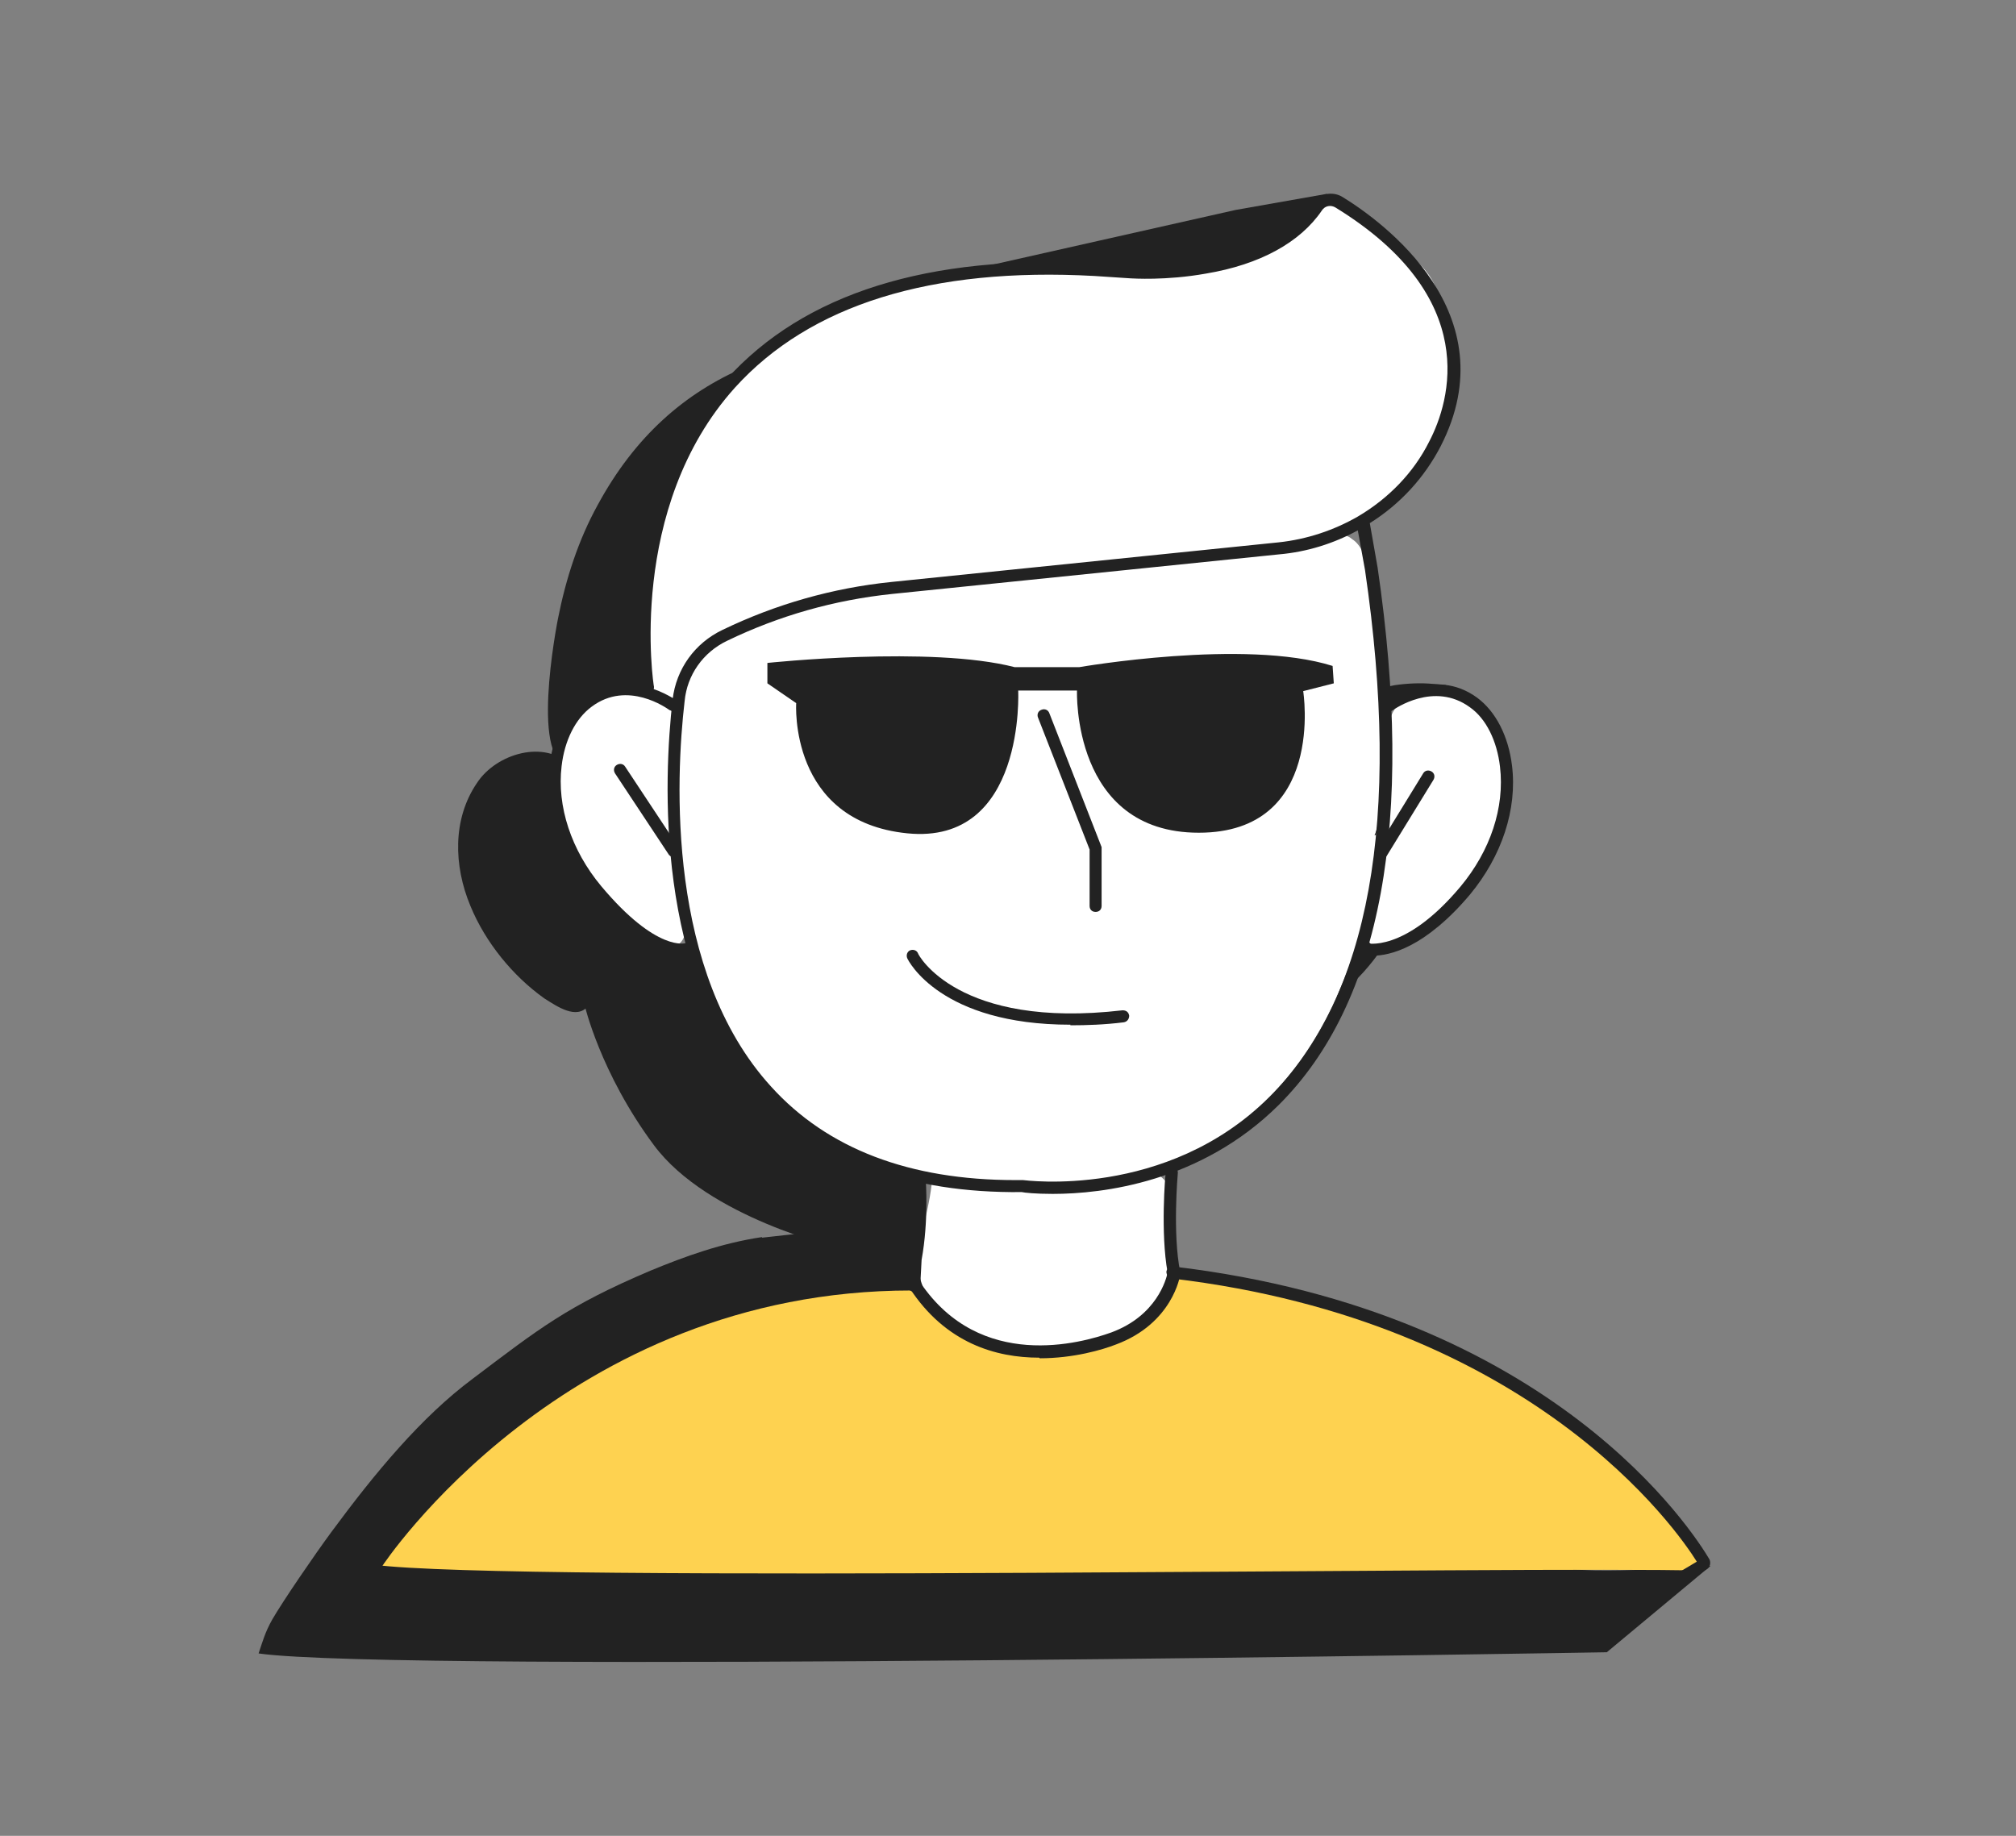 <?xml version="1.0" encoding="UTF-8"?>
<svg xmlns="http://www.w3.org/2000/svg" version="1.1" viewBox="0 0 336 306">
  <rect x="0" y="0" width="336" height="306" fill="#808080" stroke="none"/>
  <defs>
    <style>
      .cls-1 {
        fill: #fed250;
      }

      .cls-2 {
        fill: #fff;
      }

      .cls-3 {
        fill: #222;
      }
    </style>
  </defs>
  <!-- Generator: Adobe Illustrator 28.6.0, SVG Export Plug-In . SVG Version: 1.2.0 Build 709)  -->
  <g>
    <g id="Layer_1">
      <g>
        <g>
          <g>
            <g>
              <g>
                <g>
                  <path class="cls-3" d="M213.5,150.6c-.2,5.1-3,12.2-1.4,16.6,2.3,4.5,8.6.6,11.5-1.7,5.2-4.2,9.1-10.2,11.3-16.5,2.1-6.4,1.9-13.9-2.5-19.1-4.3-5.1-13.9-6.7-16.5.9-2.3,6.1-1.3,13.1-2.3,19.6v.2s0,0,0,0Z"/>
                  <path class="cls-3" d="M96.7,127.2c-8.5,3.5-4.6-19.5-3.7-24.1,1.3-6.6,3.4-13.1,6.6-18.9,12.5-23.1,33.4-28.7,58.5-28.5,9.8,0,22.2,0,31.9-1.3,8.6-1.2,14.2-13.9,19.2-8.9,3.9,3.9,11.6,7.5,14.1,12.5,6.3,12.4,2.1,28.1-8,37-8.8,8.1-21.3,9.9-32.7,11.8-11.4,1.6-26.9,2.7-39.2,3.9-9.3.9-17.6,1.3-26.2,4-3,1-5.9,2.2-8.5,3.9-3.9,2.6-7.8,6.7-11.9,8.6h-.1c0,0,0,0,0,0Z"/>
                  <path class="cls-3" d="M95.1,127.6c-4.3-4.4-12.4-2-15.6,2.9-4.1,6-3.9,13.8-1.1,20.5,2.5,6.1,7.1,11.7,12.3,15.4,2.2,1.4,5.4,3.6,7.3,1.3,2.2-3.1.6-10.4.4-14.7-.4-4.5-.5-8.6-.5-12.9,0-4.6,0-9.5-2.7-12.4,0,0-.1-.1-.1-.1Z"/>
                  <path class="cls-3" d="M96.8,146.3c-.4-1.6-.4-3.9-.3-6.6.4-5.9.8-13,4.3-18.1,10.1-13,32.2-13.5,47.8-15.5,13.4-1.4,25.3-3,39.3-4.6,4.8-.4,9.3-1.3,14-1.8,2.8-.3,6.2-.4,7.8,1,2.7,1.7,3.6,8.2,3.9,12,.4,5.2.8,10.2.9,14.8.2,5.3.2,11.2,0,15.8-.2,3-.5,5.6-1.2,6.9-.8,1.5-2.3,1.6-3.9,1.6-16.8-.4-79.8-1.8-108.4-2.5-2.1,0-3.9-.7-4.2-3h0c0-.1,0-.1,0-.1Z"/>
                </g>
                <path class="cls-3" d="M139.7,208c3-1.8,6.4-1.4,11-1.1,4.6.3,9.3.6,13.8,0,12.6-2.2,16.8-2.1,15.3,12.1-.7,11.2-9.3,17.1-20,17.6-8.7.7-19.1-2.9-21.9-11.8-1.7-4.9-2.6-13.7,1.7-16.7h.1Z"/>
                <path class="cls-3" d="M127,206.2c-6.7,1-12.8,3.2-18.6,5.6-13.9,5.9-18.6,9.7-29.6,18-8.6,6.4-16.3,15.7-23.6,25.6-2.8,3.8-8,11.4-9.8,14.5-1.2,2.1-1.7,3.9-2.3,5.7,23.2,3.3,224.7-.2,224.7-.2l17.3-14.4s-24.5,1.9-26.3-.3c-17.7-19-41.6-30.3-66.4-35.3-4.3-.8-11.7-2.8-12.2-1.2-1.6,5.3-9.7,11.5-17,12.6-5.2.9-10.7.2-15.6-1.7-5.5-2.1-1.1-29.6-6.2-30.4l-14.4,1.6h0Z"/>
              </g>
              <polygon class="cls-3" points="221.2 32.3 205.9 35 165.5 44.1 187 45.3 200.5 45.1 213.6 40.1 221.2 32.3"/>
              <path class="cls-3" d="M241,114.2l-2.1-.2c-2.1-.2-4.3-.1-6.4.2l-1.5.3v3.2l10-3.4h0Z"/>
            </g>
            <path class="cls-3" d="M97.4,167.4s2.6,11.4,11.6,23.5,30.8,17.1,30.8,17.1l10,1.5,3.9-2.4v-11.2l-9.7-3.4-6.3-2.9-6.4-5.1-9-10.1-5-11.4-1.5-5-2.3.3-5.1-1.8-5.2-4.2-5.6-5.7-1.8-.8,1.6,21.5h0Z"/>
          </g>
          <g>
            <g>
              <path class="cls-2" d="M229.2,139.8c-.2,5.1-3,12.2-1.4,16.6,2.3,4.5,8.6.6,11.5-1.7,5.2-4.2,9.1-10.2,11.3-16.5,2.1-6.4,1.9-13.9-2.5-19.1-4.3-5.1-13.9-6.7-16.5.9-2.3,6.1-1.3,13.1-2.3,19.6v.2s0,0,0,0Z"/>
              <path class="cls-2" d="M112.3,116.3c-8.5,3.5-4.6-19.5-3.7-24.1,1.3-6.6,3.4-13.1,6.6-18.9,12.5-23.1,33.4-28.7,58.5-28.5,9.8,0,22.2,0,31.9-1.3,8.6-1.2,14.2-13.9,19.2-8.9,3.9,3.9,11.6,7.5,14.1,12.5,6.3,12.4,2.1,28.1-8,37-8.8,8.1-21.3,9.9-32.7,11.8-11.4,1.6-26.9,2.7-39.2,3.9-9.3.9-17.6,1.3-26.2,4-3,1-5.9,2.2-8.5,3.9-3.9,2.6-7.8,6.7-11.9,8.6h-.1c0,0,0,0,0,0Z"/>
              <path class="cls-2" d="M110.7,116.8c-4.3-4.4-12.4-2-15.6,2.9-4.1,6-3.9,13.8-1.1,20.5,2.5,6.1,7.1,11.7,12.3,15.4,2.2,1.4,5.4,3.6,7.3,1.3,2.2-3.1.6-10.4.4-14.7-.4-4.5-.5-8.6-.5-12.9,0-4.6,0-9.5-2.7-12.4h-.1Z"/>
              <path class="cls-2" d="M112.5,135.5c-.4-1.6-.4-3.9-.3-6.6.4-5.9.8-13,4.3-18.1,10.1-13,32.2-13.5,47.8-15.5,13.4-1.4,25.3-3,39.3-4.6,4.8-.4,9.3-1.3,14-1.8,2.8-.3,6.2-.4,7.8,1,2.7,1.7,3.6,8.2,3.9,12,.4,5.2.8,10.2.9,14.8.2,5.3.2,11.2,0,15.8-.2,3-.5,5.6-1.2,6.9-.8,1.5-2.3,1.6-3.9,1.6-16.8-.4-79.8-1.8-108.4-2.5-2.1,0-3.9-.7-4.2-3h0c0-.1,0-.1,0-.1Z"/>
            </g>
            <path class="cls-2" d="M155.4,197.1c3-1.8,6.4-1.4,11-1.1,4.6.3,9.3.6,13.8,0,12.6-2.2,16.8-2.1,15.3,12.1-.7,11.2-9.3,17.1-20,17.6-8.7.7-19.1-2.9-21.9-11.8-1.7-4.9,1-10.2,1.7-16.7h.1Z"/>
            <path class="cls-1" d="M148.9,214.4c-5.6-.8-10.6.2-16.7,1.2-11.4,2-22.4,5.7-32.6,11.4-9.2,5.1-17.6,11.4-25,18.8-3.2,3.3-6.9,7.3-9.1,10-1.2,1.5-2.7,3.3-3.3,5,23.2,3.1,194.8.2,221.3,1,4.4-.3-6.1-10.9-9-14.1-17.7-18.3-41.6-29.1-66.4-34-4.3-.8-11.7-2.7-12.2-1.2-1.6,5.1-9.7,11-17,12.1-5.2.9-10.7.2-15.6-1.6-5.5-2.1-9.1-7.9-14.2-8.8h-.2Z"/>
          </g>
          <path class="cls-2" d="M229.9,139.2l-116.8-1.6c.7,25.9,8.8,60.8,56.7,60.2,0,0,51.3,7.9,60.1-57.9"/>
          <path class="cls-3" d="M228.7,159.3c-1.1,0-1.7-.2-1.8-.2-.5-.2-.8-.7-.6-1.3.2-.5.7-.8,1.3-.6,0,0,6.4,1.8,15.8-9.4,5-6,7.4-13.2,6.6-20-.5-4.3-2.3-8-5-9.9-6-4.4-12.6.3-12.9.5-.4.3-1.1.2-1.4-.2-.3-.4-.2-1.1.2-1.4,0,0,8.1-5.8,15.3-.5,3.1,2.3,5.2,6.4,5.8,11.3.9,7.3-1.7,15.1-7,21.5-7.5,8.9-13.4,10.2-16.2,10.2Z"/>
          <path class="cls-3" d="M113.5,159.3c-2.4,0-7.4-1.4-14.9-10.3-5.4-6.4-7.9-14.2-7-21.5.6-4.9,2.7-9,5.8-11.3,7.2-5.3,15.2.5,15.3.5.4.3.5,1,.2,1.4-.3.4-1,.5-1.4.2-.3-.2-6.9-5-12.9-.5-2.7,2-4.5,5.6-5,9.9-.8,6.7,1.6,14,6.6,20,9.3,11.1,14.1,9.5,14.1,9.5.5-.2,1.1,0,1.3.6.2.5,0,1.1-.5,1.3-.2,0-.7.3-1.5.3Z"/>
          <path class="cls-3" d="M112.3,142.9c-.3,0-.6-.2-.8-.4l-9-13.6c-.3-.5-.2-1.1.3-1.4.5-.3,1.1-.2,1.4.3l9,13.6c.3.5.2,1.1-.3,1.4-.2.1-.4.2-.6.2Z"/>
          <path class="cls-3" d="M230.2,143.1c-.2,0-.4,0-.5-.1-.5-.3-.6-.9-.3-1.4l7.8-12.7c.3-.5.9-.6,1.4-.3.5.3.6.9.3,1.4l-7.8,12.7c-.2.3-.5.5-.9.5Z"/>
          <path class="cls-3" d="M175.4,199c-2.8,0-4.7-.2-5.1-.3-18.8.2-33.3-5.2-43.3-16.3-17.9-19.8-16.4-52.6-14.9-65.8.6-5.1,3.7-9.4,8.3-11.6,8.9-4.3,18.4-7,28.2-8l64.5-6.6c4.7-.5,9.2-2,13.2-4.3,5.1-3,9.3-7.3,11.9-12.5,3.5-6.7,8.8-24-15.6-39-.8-.5-1.8-.3-2.3.5-3.6,5.3-10.3,9-19.3,10.5-6.7,1.2-12.3.8-12.5.8l-6.1-.4c-27.2-1.5-47.4,4.8-59.9,18.6-18.1,20.1-13.6,49.6-13.5,49.9,0,.5-.3,1.1-.8,1.1-.5,0-1.1-.3-1.1-.8,0-.3-4.7-30.8,14-51.6,12.9-14.3,33.6-20.8,61.5-19.3l6.1.4c.2,0,22,1.4,30-10.4,1.1-1.6,3.3-2.1,5-1.1,6.7,4.1,27.8,19.4,16.4,41.6-2.7,5.2-6.7,9.6-11.8,12.8l1.3,7.4c6.2,42.3.7,72.5-16.5,89.6-13,12.9-29.4,14.8-37.6,14.8ZM170.5,196.7h0c.2,0,23.9,3.3,41.1-13.9,16.7-16.7,22-46.2,15.9-87.8l-1.2-6.6c-4,2.2-8.5,3.6-13.1,4l-64.5,6.6c-9.6,1-18.8,3.6-27.5,7.8-4,1.9-6.7,5.7-7.1,10.1-1.5,12.9-3,45.1,14.4,64.2,9.4,10.4,23.1,15.6,40.7,15.6s.8,0,1.2,0h0Z"/>
          <path class="cls-3" d="M173.2,226.3c-7.2,0-15.6-2.4-21.6-11.6l-.2-.3.2-4.7c1.2-6.3.7-12.8.7-12.8,0-.5.4-1,.9-1.1.6,0,1,.4,1.1.9,0,.3.5,6.7-.7,13.3l-.2,3.8c10,14.8,26.8,10.1,31.8,8.3,7.6-2.8,9.2-8.9,9.4-10-1.2-6.6-.4-16.3-.3-16.7,0-.5.5-1,1.1-.9.5,0,1,.5.9,1.1,0,0-.9,10,.4,16.4v.2s0,.2,0,.2c0,.3-1.3,8.2-10.7,11.7-2.3.9-7.1,2.3-12.7,2.3Z"/>
          <path class="cls-3" d="M62.7,261.7c-.2,0-.4,0-.5-.2-.5-.3-.6-.9-.3-1.4.3-.5,31-46.9,90-47h.5c.6,0,1,.4,1,1s-.4,1-1,1h-.5c-57.8,0-88,45.6-88.3,46.1-.2.3-.5.5-.8.5Z"/>
          <path class="cls-3" d="M278.7,265c-.3,0-.7-.2-.9-.5-.3-.5-.1-1.1.3-1.4l4.7-2.8c-3.3-5.3-27.4-40.1-87.5-47.2-.5,0-.9-.6-.9-1.1s.6-.9,1.1-.9c63.6,7.5,86.9,44.6,89.4,48.8.3.6.1,1.4-.5,1.7l-5.4,3.2c-.2,0-.3.1-.5.1ZM283.3,261h0,0ZM283.6,260s0,0,0,0h0Z"/>
          <path class="cls-3" d="M182.6,152c-.6,0-1-.4-1-1v-9.4l-8.6-22c-.2-.5,0-1.1.6-1.3.5-.2,1.1,0,1.3.6l8.7,22.3v9.8c0,.6-.4,1-1,1Z"/>
        </g>
        <path class="cls-3" d="M127.9,110.5s27.2-2.9,41.2.7h10.8s27.6-4.8,42.2-.2l.2,2.9-5.1,1.3s3.8,23.6-17.4,23.6-20.3-23.7-20.3-23.7h-9.8c0-.1,1.3,25.8-18.5,23.8-19.8-2-18.5-21.7-18.5-21.7l-4.8-3.3v-3.3h0Z"/>
        <path class="cls-3" d="M178.4,170.8c-21.6,0-27-10.6-27.2-11.1-.2-.5,0-1.1.5-1.3.5-.2,1.1,0,1.3.5,0,.2,6.6,12.7,34.1,9.5.6,0,1,.3,1.1.9,0,.5-.3,1-.9,1.1-3.2.4-6.2.5-8.9.5Z"/>
      </g>
    </g>
  </g>
</svg>